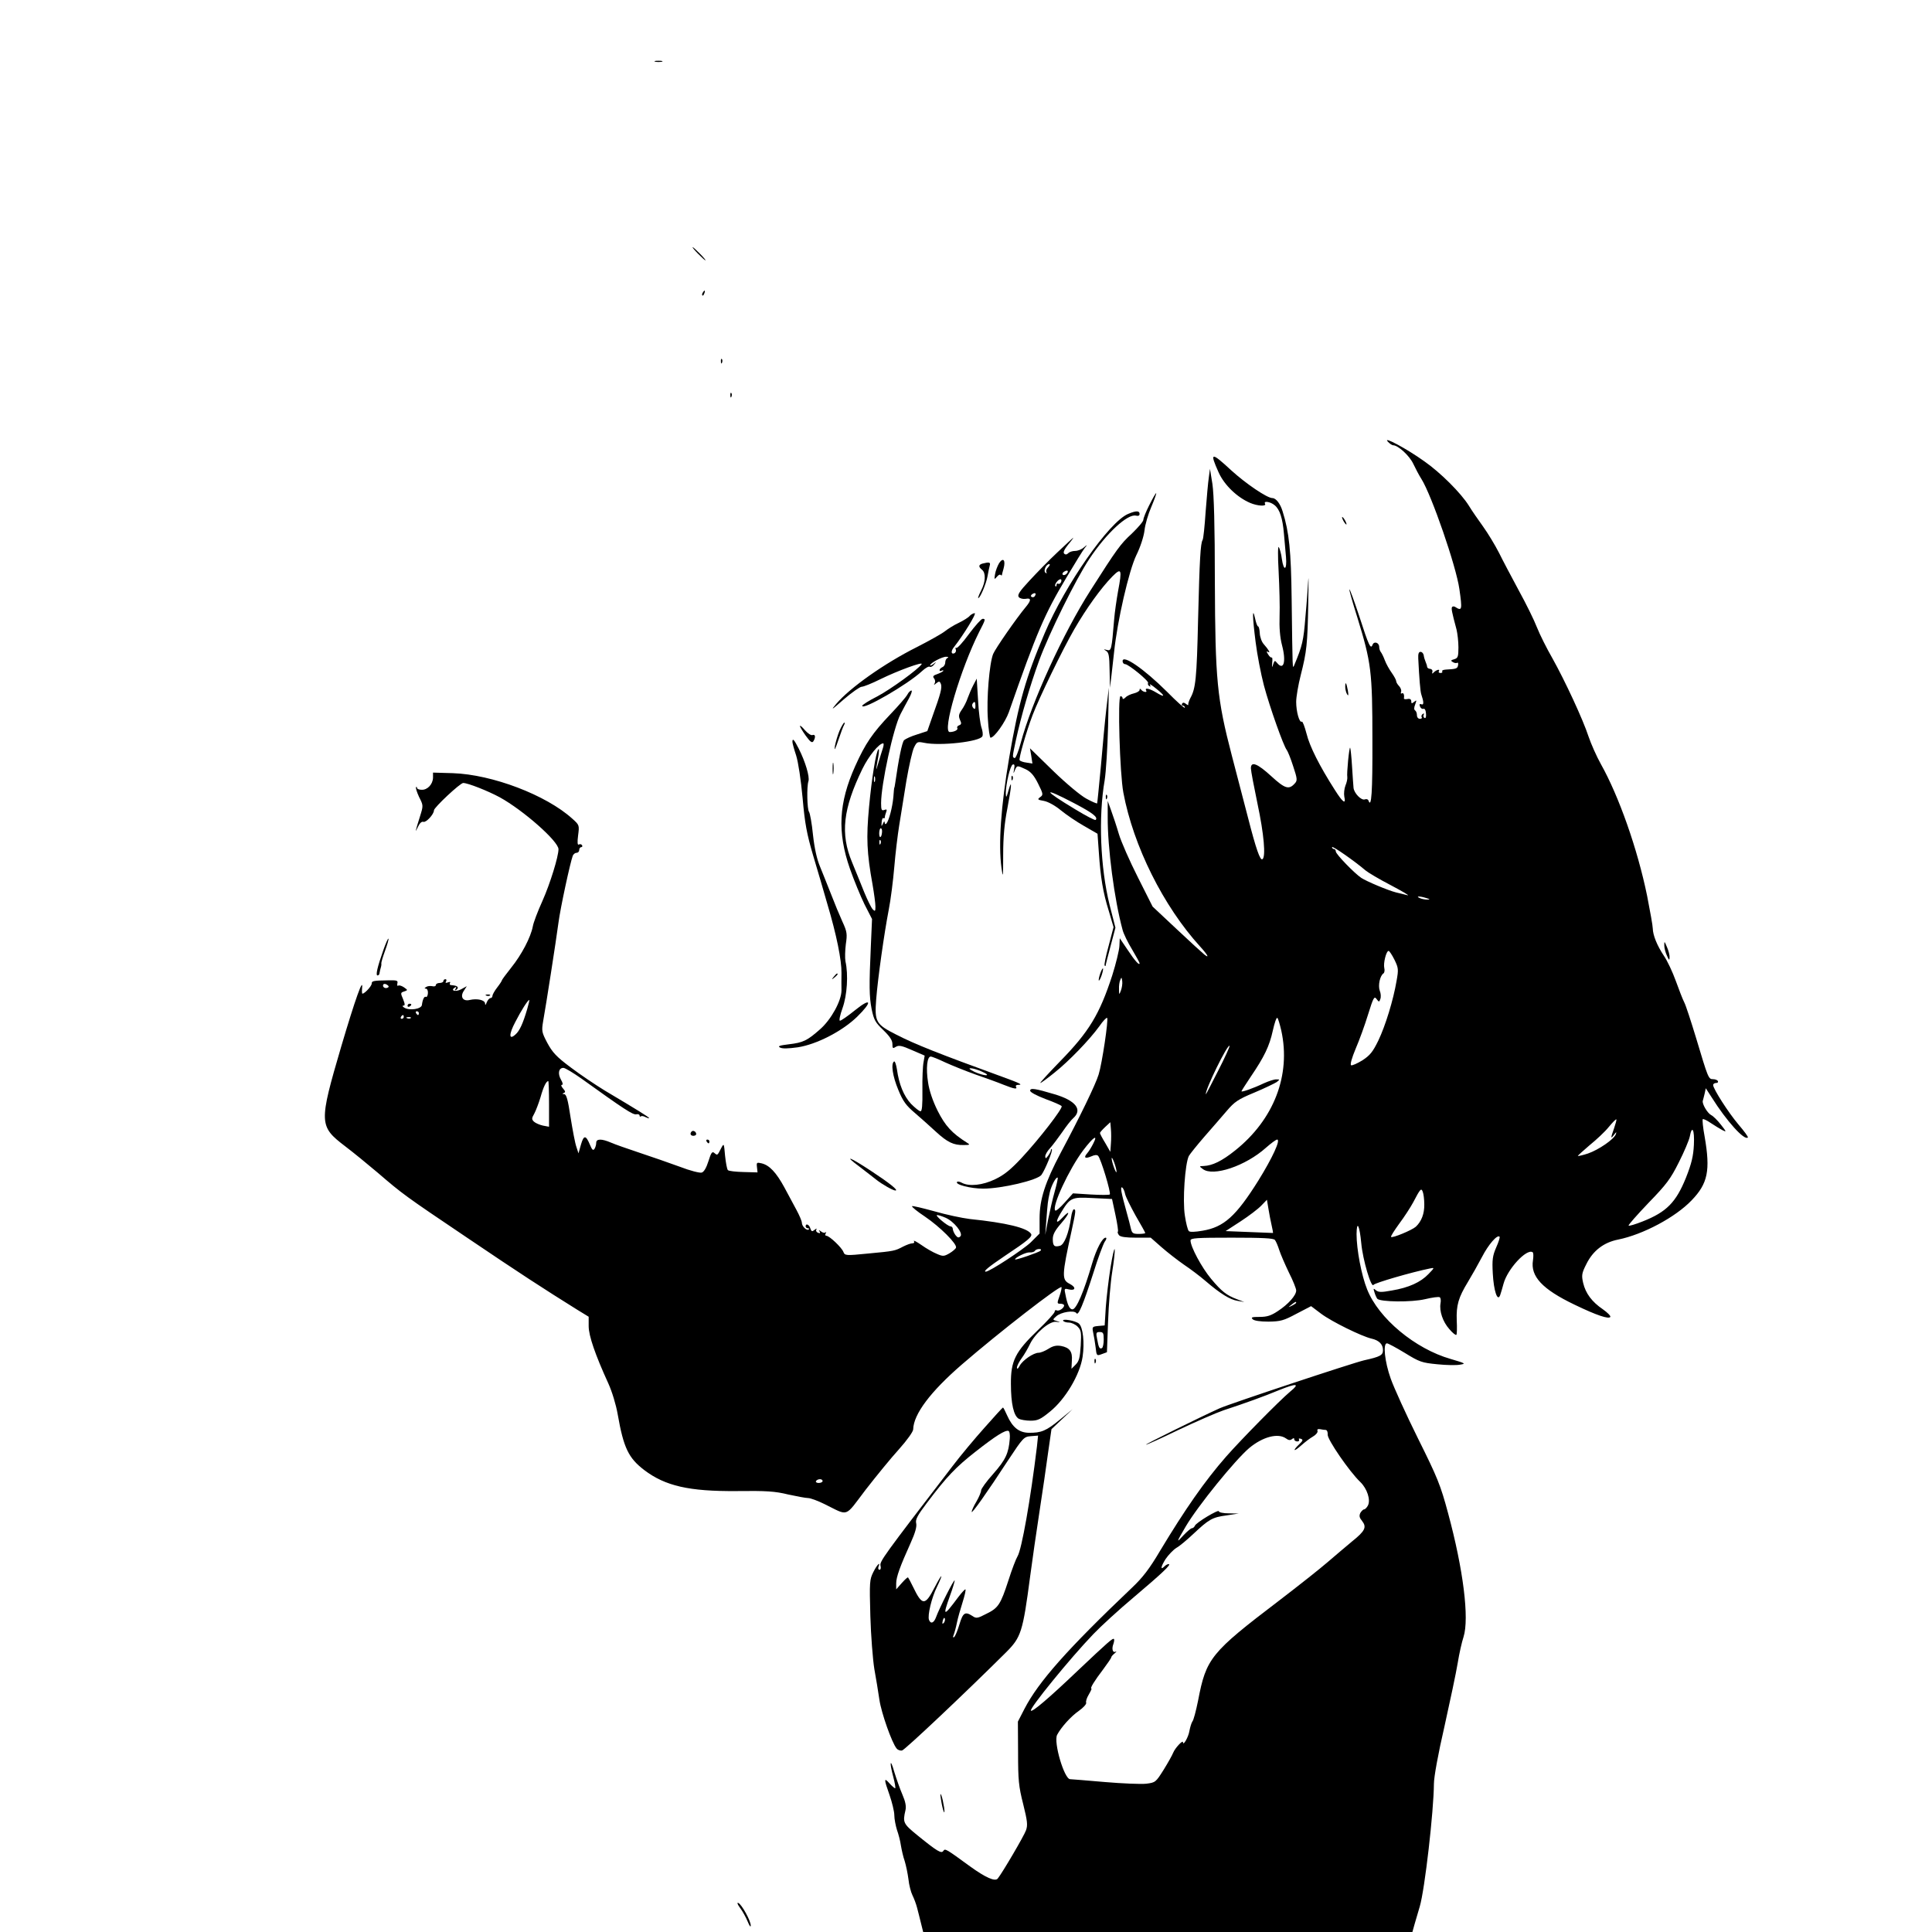 <?xml version="1.0" standalone="no"?>
<!DOCTYPE svg PUBLIC "-//W3C//DTD SVG 20010904//EN"
 "http://www.w3.org/TR/2001/REC-SVG-20010904/DTD/svg10.dtd">
<svg version="1.0" xmlns="http://www.w3.org/2000/svg"
 width="1024pt" height="1024pt" viewBox="0 0 1024 1024"
 preserveAspectRatio="xMidYMid meet">
<g transform="translate(0,1024) scale(0.1,-0.1)"
fill="#000000" stroke="none">
<path d="M3473 9913 c9 -2 25 -2 35 0 9 3 1 5 -18 5 -19 0 -27 -2 -17 -5z"/>
<path d="M3700 8895 c19 -19 36 -35 39 -35 3 0 -10 16 -29 35 -19 19 -36 35
-39 35 -3 0 10 -16 29 -35z"/>
<path d="M3725 8689 c-4 -6 -5 -12 -2 -15 2 -3 7 2 10 11 7 17 1 20 -8 4z"/>
<path d="M3821 8324 c0 -11 3 -14 6 -6 3 7 2 16 -1 19 -3 4 -6 -2 -5 -13z"/>
<path d="M3871 8144 c0 -11 3 -14 6 -6 3 7 2 16 -1 19 -3 4 -6 -2 -5 -13z"/>
<path d="M7355 7900 c10 -11 23 -20 29 -20 26 0 86 -55 106 -97 12 -25 31 -62
44 -82 54 -86 184 -462 201 -583 16 -111 14 -118 -22 -95 -6 4 -14 4 -17 -1
-4 -8 -2 -22 24 -119 5 -21 10 -63 10 -94 0 -50 -3 -57 -22 -63 -19 -5 -20 -8
-8 -15 8 -5 18 -7 23 -4 5 3 7 -3 5 -13 -3 -18 -10 -20 -66 -23 -13 -1 -21 -5
-18 -9 3 -5 -1 -9 -9 -9 -8 0 -12 4 -9 9 8 13 -10 9 -25 -4 -10 -11 -12 -10
-9 2 2 8 -4 14 -12 15 -8 0 -15 5 -16 10 0 6 -4 18 -8 27 -4 9 -9 25 -10 35
-2 10 -9 18 -17 18 -10 0 -13 -11 -12 -35 5 -104 11 -177 16 -190 14 -41 14
-58 1 -53 -10 4 -12 0 -8 -11 4 -10 12 -15 18 -13 7 3 13 -7 14 -25 2 -18 -2
-27 -8 -23 -6 3 -7 11 -4 17 4 7 2 8 -5 4 -6 -4 -9 -12 -6 -17 4 -5 -1 -9 -9
-9 -9 0 -16 8 -16 19 0 11 -4 22 -10 26 -6 4 -6 15 1 32 8 23 8 24 -6 13 -12
-10 -15 -10 -15 3 0 10 -7 15 -20 12 -11 -2 -19 -1 -19 3 3 20 -2 32 -11 27
-5 -3 -7 0 -4 8 3 8 -2 21 -10 30 -9 9 -16 21 -16 27 0 6 -11 26 -23 43 -13
18 -30 48 -37 67 -7 19 -17 39 -22 45 -4 5 -8 17 -8 26 0 23 -27 32 -35 12
-10 -27 -20 -6 -70 149 -27 81 -50 146 -53 144 -2 -2 17 -69 42 -148 74 -240
80 -287 80 -650 1 -276 -5 -366 -21 -321 -2 7 -11 9 -19 6 -19 -7 -57 33 -60
61 -1 12 -5 63 -8 115 -3 52 -8 96 -10 98 -5 5 -19 -137 -15 -157 1 -8 -3 -28
-10 -44 -6 -16 -9 -42 -6 -58 10 -44 -7 -33 -50 35 -82 128 -134 232 -150 298
-10 38 -21 67 -25 64 -13 -8 -30 53 -30 105 0 26 11 90 24 141 32 126 36 164
40 379 2 102 2 158 0 125 -2 -33 -8 -121 -15 -195 -10 -126 -16 -152 -59 -255
-10 -23 -9 -36 -14 350 -3 254 -13 354 -48 465 -12 40 -35 70 -54 70 -28 0
-140 76 -217 146 -108 100 -117 99 -68 -10 30 -67 99 -133 168 -162 38 -16 87
-19 78 -4 -10 17 29 11 51 -8 27 -22 42 -68 49 -150 3 -37 8 -93 11 -124 6
-71 -12 -79 -22 -10 -3 26 -11 54 -16 62 -5 9 -6 -41 -1 -130 4 -80 7 -186 5
-236 -2 -61 2 -112 13 -154 23 -87 9 -136 -26 -94 -12 15 -14 14 -21 -7 -6
-20 -7 -19 -5 8 2 18 1 30 -3 28 -3 -2 -12 5 -19 17 -9 15 -10 18 0 13 15 -10
3 12 -23 41 -11 12 -20 38 -21 58 -1 20 -5 36 -9 36 -4 0 -11 19 -16 43 -15
66 -14 7 3 -126 8 -65 28 -169 44 -230 31 -116 104 -321 121 -342 5 -6 21 -45
34 -86 22 -66 23 -76 9 -91 -31 -35 -52 -29 -125 38 -73 67 -108 81 -108 42 0
-13 16 -97 35 -188 34 -159 45 -283 26 -294 -12 -8 -34 55 -76 219 -20 77 -59
226 -86 330 -79 303 -88 402 -90 920 0 299 -5 466 -13 520 l-13 80 -6 -45 c-4
-25 -11 -107 -17 -183 -5 -76 -12 -143 -16 -149 -11 -18 -16 -98 -24 -423 -7
-313 -13 -365 -41 -415 -7 -14 -12 -29 -11 -34 2 -5 -3 -4 -12 3 -10 8 -16 9
-21 1 -3 -5 -1 -10 4 -10 6 0 11 -5 11 -11 0 -6 -43 32 -95 85 -122 121 -235
199 -235 162 0 -9 6 -16 13 -16 18 0 128 -90 122 -100 -3 -5 0 -12 6 -16 8 -5
9 -3 4 6 -5 8 10 -1 33 -20 49 -39 49 -50 1 -21 -36 22 -64 28 -54 11 8 -13
-18 -8 -27 5 -5 6 -8 6 -8 -2 0 -6 -14 -14 -30 -18 -17 -4 -37 -13 -45 -22 -8
-8 -15 -10 -15 -4 0 6 -5 11 -11 11 -16 0 -4 -411 15 -511 53 -283 212 -602
407 -816 41 -45 51 -65 22 -42 -10 8 -76 68 -146 134 l-128 120 -78 155 c-43
85 -89 189 -101 230 -12 41 -31 98 -41 125 l-18 50 0 -85 c-1 -161 35 -438 79
-599 5 -20 28 -67 50 -103 22 -37 40 -70 40 -73 0 -15 -24 11 -63 70 l-42 62
-2 -41 c-1 -22 -18 -93 -38 -156 -67 -206 -123 -299 -278 -457 -60 -62 -107
-113 -103 -113 4 0 37 24 74 54 77 61 187 175 239 247 19 28 38 47 41 44 8 -8
-27 -243 -45 -300 -16 -53 -100 -226 -201 -415 -83 -157 -112 -247 -112 -348
l0 -80 -47 -47 c-41 -39 -218 -155 -238 -155 -16 0 14 25 103 85 119 79 145
101 137 115 -20 32 -131 59 -325 79 -41 5 -126 23 -188 41 -62 17 -116 30
-118 27 -3 -3 27 -28 68 -55 80 -54 172 -146 165 -165 -2 -6 -18 -20 -35 -30
-28 -16 -34 -17 -66 -3 -20 8 -57 29 -82 47 -26 18 -44 27 -40 21 4 -7 1 -12
-9 -12 -9 0 -30 -8 -48 -17 -44 -23 -46 -24 -186 -37 -120 -12 -123 -11 -131
9 -9 23 -74 85 -90 85 -6 0 -8 6 -4 12 4 7 4 10 -1 6 -4 -4 -15 -2 -23 5 -13
9 -14 9 -8 0 5 -9 2 -11 -8 -7 -9 3 -13 11 -9 18 4 6 0 5 -9 -2 -14 -11 -17
-10 -23 7 -6 21 -25 29 -25 11 0 -5 5 -10 12 -10 6 0 8 -3 5 -6 -10 -10 -37
16 -37 35 0 9 -13 39 -28 67 -15 28 -44 82 -65 121 -43 79 -79 117 -120 127
-26 6 -28 5 -25 -20 l3 -28 -74 2 c-41 1 -78 5 -83 10 -5 5 -11 39 -15 76 -6
68 -6 68 -21 40 -20 -39 -19 -39 -36 -25 -11 10 -17 2 -31 -43 -11 -35 -24
-58 -36 -61 -10 -3 -62 10 -116 31 -54 20 -150 53 -213 74 -63 21 -132 45
-152 54 -49 21 -78 21 -78 -1 0 -10 -4 -24 -9 -32 -7 -11 -13 -6 -24 21 -22
53 -33 53 -48 1 l-13 -46 -11 34 c-7 19 -20 89 -31 157 -14 94 -22 122 -34
123 -11 0 -11 2 -2 6 10 4 9 9 -4 24 -9 10 -12 19 -6 19 7 0 5 11 -5 28 -18
32 -12 62 13 62 9 0 52 -26 96 -57 224 -161 274 -194 291 -189 9 2 17 -1 17
-7 0 -6 3 -7 6 -4 4 3 15 2 25 -4 11 -5 19 -8 19 -5 0 5 -62 43 -235 146 -49
30 -131 85 -181 123 -75 56 -96 79 -123 129 -30 57 -31 63 -22 117 15 83 68
423 81 521 10 77 62 318 76 355 4 8 12 15 20 15 8 0 14 7 14 15 0 8 5 15 11
15 5 0 7 5 4 10 -4 6 -11 7 -17 4 -7 -5 -9 10 -4 48 7 54 7 55 -31 89 -138
125 -424 234 -633 241 l-105 3 0 -27 c-1 -35 -30 -66 -61 -64 -13 0 -24 5 -24
10 0 5 -2 7 -5 4 -3 -3 4 -26 16 -52 23 -45 23 -46 5 -103 -26 -83 -28 -92
-11 -56 9 20 20 30 29 27 14 -5 56 40 56 61 0 15 139 145 155 145 25 0 131
-42 194 -76 125 -69 311 -233 311 -275 0 -39 -44 -182 -85 -274 -25 -55 -48
-116 -51 -135 -11 -58 -60 -151 -114 -218 -27 -34 -50 -65 -50 -68 0 -3 -11
-20 -25 -38 -14 -18 -25 -38 -25 -44 0 -7 -5 -12 -10 -12 -6 0 -15 -10 -20
-22 -6 -16 -9 -18 -9 -7 -1 19 -42 28 -81 19 -36 -9 -53 16 -32 48 l16 25 -31
-17 c-30 -15 -58 -6 -32 10 8 5 9 3 4 -6 -6 -9 -4 -11 4 -6 7 5 9 11 6 15 -6
6 -10 7 -36 10 -5 0 -7 5 -4 11 4 6 -1 7 -11 3 -12 -4 -15 -3 -10 5 4 7 2 12
-3 12 -6 0 -11 -4 -11 -10 0 -5 -9 -10 -20 -10 -11 0 -20 -5 -20 -11 0 -6 -9
-9 -19 -6 -10 2 -25 1 -32 -4 -10 -6 -11 -9 -2 -9 7 0 12 -11 11 -24 -1 -14
-6 -22 -10 -20 -9 6 -18 -12 -22 -43 -3 -21 -65 -31 -93 -14 -10 6 -12 11 -5
11 9 0 9 8 -2 35 -14 32 -13 34 6 40 20 7 20 7 -1 22 -12 8 -25 12 -30 9 -5
-4 -7 2 -5 12 4 15 -2 17 -48 16 -79 -1 -88 -3 -88 -17 0 -16 -49 -65 -51 -51
-1 5 -1 17 0 27 7 62 -36 -58 -110 -308 -120 -409 -119 -424 21 -531 41 -31
118 -94 170 -138 135 -116 143 -122 477 -347 275 -186 403 -269 581 -380 l62
-38 0 -50 c0 -51 35 -152 104 -303 20 -44 41 -113 50 -165 31 -177 57 -231
141 -295 111 -84 237 -113 489 -111 157 2 204 -1 273 -18 46 -10 94 -19 106
-19 12 0 51 -14 87 -32 131 -64 104 -74 218 76 56 72 135 169 177 215 42 47
75 93 75 105 2 81 92 200 257 343 200 173 519 420 529 411 2 -3 -2 -24 -10
-46 -14 -40 -14 -42 4 -42 11 0 20 -4 20 -9 0 -14 -28 -33 -40 -26 -5 3 -10 0
-10 -7 0 -7 -40 -51 -89 -98 -120 -115 -144 -163 -143 -285 0 -105 15 -170 42
-185 10 -5 38 -10 62 -10 38 0 53 7 103 48 81 65 159 196 173 291 11 74 2 156
-19 175 -17 16 -92 29 -84 15 4 -5 17 -9 31 -9 13 0 34 -10 45 -21 19 -19 21
-30 17 -101 -4 -65 -9 -83 -27 -101 l-22 -22 2 42 c4 49 -11 70 -57 79 -24 4
-42 1 -67 -15 -19 -12 -42 -21 -52 -21 -27 0 -84 -39 -100 -68 -9 -17 -14 -21
-15 -11 0 9 11 31 25 50 14 19 33 52 44 75 27 57 103 122 138 118 25 -3 26 -3
5 4 -24 7 -24 7 -4 25 25 23 96 34 107 17 10 -17 36 45 90 213 24 78 52 152
60 165 9 12 12 22 5 22 -17 0 -49 -60 -71 -135 -45 -154 -84 -245 -105 -245
-15 0 -27 25 -37 79 -7 31 -6 33 17 27 37 -9 41 11 6 29 -43 22 -43 41 10 283
23 106 23 112 11 112 -4 0 -11 -19 -14 -42 -12 -84 -36 -145 -59 -151 -30 -8
-38 -1 -38 36 0 24 12 46 46 85 45 52 49 75 4 27 -32 -34 -37 -24 -10 22 52
86 57 89 171 83 l103 -5 18 -84 c10 -47 16 -87 13 -89 -3 -3 0 -11 6 -19 8 -9
36 -13 90 -13 l78 0 58 -51 c32 -28 85 -69 118 -92 33 -22 85 -61 115 -87 78
-67 130 -99 170 -105 l35 -6 -37 14 c-58 22 -83 42 -139 109 -50 60 -109 170
-109 203 0 13 30 15 219 15 163 0 221 -3 228 -12 6 -7 16 -31 23 -53 7 -22 30
-75 51 -119 22 -43 39 -86 39 -96 0 -26 -42 -73 -97 -109 -36 -24 -57 -31 -97
-31 -40 0 -47 -2 -37 -12 7 -8 39 -13 84 -13 64 1 80 5 149 42 l77 40 53 -40
c56 -42 215 -120 267 -132 40 -9 61 -30 61 -61 0 -27 -14 -35 -100 -54 -64
-15 -705 -228 -765 -254 -102 -46 -394 -190 -391 -193 2 -2 79 33 172 78 93
44 201 91 239 104 113 37 215 74 292 106 97 39 115 37 61 -7 -58 -49 -257
-251 -339 -344 -114 -130 -218 -280 -350 -499 -56 -95 -92 -142 -148 -195
-345 -328 -497 -500 -571 -643 l-35 -68 1 -165 c0 -144 3 -178 27 -272 22 -89
25 -111 15 -139 -10 -29 -125 -225 -150 -256 -14 -17 -64 5 -147 65 -126 92
-132 96 -141 82 -10 -16 -31 -4 -137 82 -76 62 -79 68 -64 133 5 21 0 46 -16
83 -13 30 -32 84 -43 120 -22 78 -27 53 -5 -28 8 -30 12 -56 10 -58 -2 -2 -15
9 -29 24 -32 36 -32 26 -1 -61 13 -38 25 -86 25 -106 0 -20 7 -55 14 -78 8
-22 18 -60 21 -83 4 -23 12 -60 20 -82 7 -23 16 -66 20 -97 3 -30 13 -68 21
-84 8 -16 19 -45 24 -64 5 -20 15 -57 21 -83 l12 -48 1297 0 1296 0 12 43 c7
23 19 65 27 92 27 92 74 506 75 650 0 36 22 158 56 305 30 135 62 286 70 335
8 50 22 112 31 139 31 98 -1 357 -82 656 -40 149 -56 188 -159 395 -63 127
-128 270 -145 318 -32 90 -42 187 -20 187 6 0 49 -23 95 -51 78 -48 90 -52
172 -60 48 -5 102 -6 121 -2 32 5 28 7 -50 30 -189 54 -382 215 -443 369 -30
74 -56 212 -56 293 1 76 16 47 25 -49 8 -87 53 -240 65 -220 6 10 201 67 300
87 24 5 24 4 -9 -30 -41 -43 -104 -72 -194 -87 -55 -10 -70 -10 -84 1 -14 12
-15 11 -8 -11 4 -14 11 -29 15 -34 17 -17 182 -19 253 -2 38 9 73 14 78 10 5
-3 7 -17 4 -32 -7 -41 12 -98 47 -137 17 -20 33 -33 37 -30 3 3 4 37 2 76 -3
81 9 122 59 204 20 33 54 93 75 133 34 66 81 120 93 107 3 -2 -5 -28 -18 -57
-19 -44 -22 -65 -18 -137 5 -93 25 -153 39 -116 4 11 12 39 18 61 21 78 122
187 154 167 5 -3 5 -22 2 -43 -14 -85 49 -153 220 -235 118 -57 182 -78 190
-65 3 5 -15 23 -39 40 -59 40 -92 85 -105 140 -9 40 -8 51 17 100 35 71 92
115 169 130 132 27 303 118 389 208 86 89 100 158 69 337 -9 48 -13 90 -10 93
2 3 22 -6 42 -20 21 -14 49 -31 62 -38 23 -12 22 -9 -8 29 -18 23 -41 46 -52
51 -20 11 -48 59 -44 75 2 6 6 23 10 39 l6 28 31 -48 c79 -126 174 -231 192
-213 3 3 -20 34 -50 69 -54 64 -134 189 -134 209 0 6 7 11 16 11 8 0 12 4 9
10 -3 6 -15 10 -26 10 -24 0 -26 7 -89 217 -27 89 -55 175 -63 190 -8 15 -28
67 -45 114 -17 47 -45 107 -63 133 -36 54 -58 108 -59 145 0 14 -14 91 -30
173 -51 249 -150 529 -245 698 -23 41 -52 107 -65 145 -30 92 -125 296 -192
416 -30 52 -67 126 -82 164 -15 39 -58 126 -96 195 -37 69 -85 159 -105 200
-21 41 -59 104 -85 140 -26 36 -60 85 -75 110 -42 67 -150 175 -236 235 -92
66 -221 135 -194 105z m-118 -2273 c13 -11 73 -47 135 -79 62 -33 102 -56 88
-53 -14 4 -41 10 -61 15 -43 11 -155 58 -184 77 -36 24 -135 126 -135 140 0 7
-4 13 -10 13 -5 0 -10 5 -10 10 0 10 125 -78 177 -123z m323 -147 c20 -6 21
-8 5 -8 -11 0 -29 3 -40 8 -25 11 1 11 35 0z m-169 -327 c21 -43 22 -51 11
-112 -17 -101 -59 -238 -97 -317 -29 -59 -43 -77 -84 -104 -28 -17 -55 -29
-60 -26 -6 4 4 39 24 87 19 44 49 126 66 182 28 90 33 99 45 82 13 -17 14 -17
20 0 4 10 3 30 -3 44 -10 28 1 80 20 92 5 4 7 17 4 28 -6 25 10 91 23 91 4 0
18 -21 31 -47z m-1450 -163 c-9 -24 -10 -24 -10 7 -1 17 2 40 7 50 6 15 7 14
10 -7 2 -14 -2 -37 -7 -50z m-3881 21 c0 -4 -7 -8 -15 -8 -8 0 -15 6 -15 13 0
8 6 11 15 8 8 -4 15 -9 15 -13z m734 -120 c-22 -75 -40 -115 -62 -134 -35 -32
-36 0 -1 66 31 61 67 117 74 117 2 0 -3 -22 -11 -49z m-574 -21 c0 -5 -2 -10
-4 -10 -3 0 -8 5 -11 10 -3 6 -1 10 4 10 6 0 11 -4 11 -10z m-80 -20 c0 -5 -5
-10 -11 -10 -5 0 -7 5 -4 10 3 6 8 10 11 10 2 0 4 -4 4 -10z m37 -6 c-3 -3
-12 -4 -19 -1 -8 3 -5 6 6 6 11 1 17 -2 13 -5z m4614 -66 c52 -236 -39 -472
-245 -636 -70 -56 -120 -80 -166 -82 -25 -1 -25 -1 -5 -16 54 -42 227 16 335
113 26 23 53 43 59 43 20 0 -25 -97 -100 -218 -118 -188 -182 -246 -295 -265
-41 -7 -67 -8 -73 -2 -6 6 -15 42 -21 82 -13 80 1 276 21 316 7 12 44 58 83
103 39 44 92 106 118 136 41 48 59 61 146 97 55 23 108 49 119 56 17 14 17 14
-2 14 -11 1 -40 -9 -65 -20 -59 -28 -120 -49 -120 -43 0 2 22 37 49 77 72 106
99 162 117 244 9 40 19 71 24 68 4 -2 13 -33 21 -67z m-335 -214 c-36 -71 -65
-127 -65 -124 -3 26 115 267 126 257 2 -3 -25 -63 -61 -133z m-3546 -175 l0
-121 -32 6 c-18 4 -39 13 -48 21 -13 13 -12 18 2 43 8 15 23 54 33 87 15 54
30 85 41 85 2 0 4 -55 4 -121z m5645 -129 c-19 -53 -19 -59 0 -34 12 16 14 16
9 2 -9 -26 -92 -83 -148 -102 -27 -9 -51 -14 -53 -13 -1 2 27 27 62 57 36 29
82 72 102 97 20 24 37 42 40 40 2 -2 -4 -23 -12 -47z m-2667 -82 l-3 -43 -27
47 c-16 26 -28 49 -28 53 0 3 12 17 28 32 l27 25 3 -36 c2 -19 2 -55 0 -78z
m3090 -5 c-3 -61 -12 -99 -42 -175 -53 -131 -103 -182 -230 -232 -38 -15 -71
-25 -74 -22 -3 3 45 57 105 120 96 99 117 127 161 215 28 55 54 117 58 136 12
65 26 38 22 -42z m-3184 5 c-9 -18 -23 -41 -32 -51 -20 -23 -11 -30 22 -16 17
8 30 9 36 3 15 -15 70 -198 62 -205 -4 -3 -49 -3 -101 0 l-94 6 -44 -49 c-24
-27 -46 -46 -50 -42 -20 19 73 219 148 319 54 71 81 89 53 35z m124 -148 c0
-8 -6 1 -13 20 -7 19 -13 42 -13 50 0 8 6 -1 13 -20 7 -19 13 -42 13 -50z
m-328 -106 c-11 -38 -26 -105 -35 -149 l-15 -80 6 80 c7 89 7 95 18 145 8 36
34 85 42 78 2 -2 -5 -35 -16 -74z m373 -11 c3 -16 29 -67 56 -116 28 -48 51
-89 51 -92 0 -3 -16 -5 -35 -5 -30 0 -35 4 -41 28 -3 15 -14 56 -24 92 -27 97
-34 133 -22 126 5 -3 12 -18 15 -33z m1586 -56 c1 -50 -15 -91 -45 -119 -22
-19 -124 -61 -131 -54 -3 3 17 34 43 70 27 36 60 87 74 113 38 73 43 78 51 56
4 -10 8 -40 8 -66z m-809 -112 c5 -21 8 -39 7 -40 -1 0 -58 2 -126 5 l-125 5
80 52 c43 28 93 66 109 83 l30 31 8 -48 c4 -26 12 -66 17 -88z m-1729 41 c45
-19 96 -83 79 -99 -9 -9 -15 -7 -26 7 -8 11 -14 26 -14 33 0 7 -6 13 -12 13
-16 1 -86 60 -71 60 6 0 26 -6 44 -14z m504 -175 c-9 -9 -135 -52 -135 -46 0
10 59 39 77 37 12 -1 25 3 28 8 3 6 14 10 23 10 10 0 12 -3 7 -9z m1355 -276
c0 -2 -10 -9 -22 -15 -22 -11 -22 -10 -4 4 21 17 26 19 26 11z m157 -674 c7
-1 11 -12 10 -25 -2 -25 115 -196 173 -251 36 -35 56 -95 40 -125 -6 -11 -15
-20 -20 -20 -5 0 -14 -9 -20 -19 -7 -15 -5 -25 9 -42 26 -33 17 -53 -53 -109
-33 -28 -92 -77 -131 -111 -38 -33 -153 -124 -255 -202 -364 -277 -387 -306
-430 -531 -11 -54 -24 -104 -30 -110 -5 -7 -12 -30 -16 -51 -5 -32 -34 -82
-34 -59 0 14 -42 -31 -52 -56 -5 -13 -28 -54 -51 -91 -41 -65 -43 -67 -92 -73
-27 -3 -126 1 -220 9 -93 8 -176 15 -183 15 -31 0 -89 196 -69 235 21 40 73
98 115 127 24 17 41 36 39 43 -3 7 3 26 14 44 10 17 16 31 14 31 -10 0 17 43
62 102 23 31 43 60 43 64 0 4 8 13 18 21 9 8 12 12 5 9 -15 -8 -22 14 -12 40
4 12 6 24 3 27 -6 6 -29 -14 -194 -170 -149 -142 -238 -218 -246 -210 -10 10
207 277 331 406 38 40 135 129 215 196 149 126 201 175 184 175 -6 0 -15 -5
-22 -12 -23 -23 -20 -2 6 39 15 22 41 49 57 59 17 9 57 43 90 74 82 77 100 88
175 98 l65 10 -52 1 c-29 0 -53 5 -53 11 0 12 -121 -60 -127 -77 -3 -7 -10
-13 -16 -13 -5 0 -25 -17 -44 -37 -40 -44 -39 -40 12 47 65 110 261 351 336
415 72 60 153 81 195 51 13 -10 23 -11 31 -4 9 7 13 7 13 -1 0 -6 7 -11 16
-11 8 0 12 4 9 10 -3 6 1 7 10 4 13 -5 11 -10 -11 -31 -14 -13 -24 -26 -22
-28 2 -3 18 9 36 25 18 16 45 37 61 46 16 9 27 23 24 30 -3 8 2 11 14 9 10 -2
23 -4 30 -4z m-2667 -271 c0 -5 -9 -10 -21 -10 -11 0 -17 5 -14 10 3 6 13 10
21 10 8 0 14 -4 14 -10z"/>
<path d="M6092 7564 c-18 -35 -32 -71 -32 -79 0 -9 -28 -41 -61 -73 -61 -56
-78 -80 -219 -301 -144 -225 -313 -594 -370 -809 -12 -46 -27 -81 -32 -80 -13
5 -13 3 6 93 28 129 75 291 124 425 52 142 194 430 266 538 90 136 203 240
247 229 12 -3 19 0 19 9 0 18 -19 18 -61 0 -100 -42 -332 -373 -442 -632 -99
-232 -138 -367 -188 -659 -44 -257 -58 -460 -41 -585 8 -58 9 -51 9 70 0 95 7
168 22 244 23 121 26 165 6 96 -11 -39 -13 -41 -14 -15 0 49 23 148 37 153 9
3 11 -4 7 -25 -5 -25 -4 -26 4 -5 12 26 11 26 57 5 27 -13 44 -32 66 -76 28
-56 28 -60 11 -72 -16 -12 -14 -14 20 -20 22 -4 60 -25 90 -50 28 -23 84 -61
123 -83 l71 -41 7 -98 c9 -134 22 -213 53 -312 l25 -85 -26 -99 c-15 -55 -25
-102 -21 -105 3 -3 5 -3 5 0 0 4 12 50 26 103 l26 98 -31 121 c-49 198 -60
465 -26 661 7 44 15 172 18 285 l4 205 -13 -110 c-7 -60 -20 -198 -29 -305
-10 -107 -19 -197 -20 -198 -2 -2 -28 9 -57 25 -30 16 -106 79 -176 147 l-123
120 7 -41 6 -40 -31 5 c-17 2 -34 8 -37 13 -5 9 35 150 69 239 34 90 159 348
221 455 63 109 141 218 202 280 48 48 52 38 30 -78 -8 -45 -18 -113 -21 -152
-13 -160 -15 -166 -38 -160 -19 5 -20 5 -4 -5 14 -9 17 -27 18 -103 l2 -92 8
65 c4 36 10 92 14 125 17 164 78 430 118 513 21 42 39 98 43 130 3 32 20 88
36 125 16 38 28 71 26 73 -2 2 -18 -26 -36 -62z m-399 -1581 c101 -53 128 -75
114 -89 -3 -3 -52 22 -109 57 -173 104 -175 121 -5 32z"/>
<path d="M7120 7480 c6 -11 13 -20 16 -20 2 0 0 9 -6 20 -6 11 -13 20 -16 20
-2 0 0 -9 6 -20z"/>
<path d="M5604 7312 c-45 -42 -111 -110 -148 -150 -54 -58 -65 -76 -56 -87 6
-7 22 -11 36 -9 30 6 31 -7 1 -43 -50 -60 -161 -220 -173 -249 -20 -49 -36
-239 -28 -346 3 -54 10 -98 14 -98 20 0 78 82 97 135 149 427 189 519 306 715
44 74 87 144 96 155 16 20 15 20 -5 3 -11 -10 -32 -18 -45 -18 -14 0 -30 -5
-37 -12 -8 -8 -15 -9 -22 -2 -6 6 1 22 21 47 17 20 29 37 27 37 -2 -1 -39 -36
-84 -78z m-48 -78 c-9 -8 -13 -20 -10 -26 4 -7 2 -8 -4 -4 -14 8 2 46 19 46 6
0 3 -7 -5 -16z m96 -36 c-6 -6 -15 -8 -19 -4 -4 4 -1 11 7 16 19 12 27 3 12
-12z m-28 -43 c-4 -8 -10 -12 -15 -9 -5 3 -9 0 -9 -7 0 -7 -3 -9 -6 -6 -8 7
14 37 27 37 5 0 6 -7 3 -15z m-139 -74 c-3 -6 -11 -8 -17 -5 -6 4 -5 9 3 15
16 10 23 4 14 -10z"/>
<path d="M5296 7256 c-9 -15 -19 -41 -22 -59 -5 -29 -4 -30 9 -15 8 10 17 15
20 11 4 -3 7 -4 7 -2 0 2 4 18 9 35 12 44 -1 62 -23 30z"/>
<path d="M5208 7253 c-22 -6 -23 -17 -3 -33 21 -17 19 -64 -5 -110 -11 -22
-18 -40 -15 -40 10 0 42 76 49 115 4 22 9 48 12 58 5 17 -3 19 -38 10z"/>
<path d="M5140 6976 c-6 -8 -33 -25 -58 -37 -26 -12 -59 -33 -74 -45 -15 -12
-82 -50 -149 -84 -173 -87 -354 -215 -427 -301 -31 -37 -25 -33 40 24 43 37
86 67 95 67 10 0 55 18 101 41 90 44 226 94 217 79 -16 -26 -165 -134 -235
-171 -44 -22 -80 -45 -80 -50 0 -26 241 113 317 184 17 16 36 27 41 23 5 -3
16 2 23 12 13 15 12 16 -3 3 -10 -7 -18 -11 -18 -7 0 12 65 46 85 45 11 0 14
-3 8 -6 -7 -2 -13 -13 -13 -24 0 -11 -7 -22 -15 -25 -8 -4 -15 -10 -15 -16 0
-5 5 -6 10 -3 6 3 10 3 10 0 0 -3 -14 -11 -30 -17 -24 -8 -28 -13 -19 -24 6
-7 7 -19 3 -26 -6 -10 -4 -10 9 1 14 11 18 11 24 -4 7 -20 -1 -51 -44 -170
l-28 -80 -55 -18 c-30 -9 -60 -23 -68 -30 -11 -11 -29 -101 -47 -227 -2 -14
-4 -25 -5 -25 -1 0 -3 -22 -5 -50 -5 -54 -23 -124 -37 -140 -5 -5 -8 -3 -9 5
0 10 -4 7 -9 -5 -8 -17 -9 -17 -7 7 1 15 5 24 9 22 4 -3 8 -1 8 5 0 5 3 17 7
27 5 13 3 16 -10 11 -14 -5 -17 0 -17 36 0 100 65 399 103 472 12 23 32 61 45
84 12 22 18 41 13 41 -6 0 -16 -10 -22 -22 -7 -13 -47 -59 -89 -103 -96 -101
-133 -155 -187 -275 -88 -196 -96 -350 -28 -545 21 -60 56 -145 77 -188 l40
-78 -6 -137 c-10 -220 -9 -273 4 -341 12 -57 19 -70 62 -111 34 -33 48 -54 48
-73 0 -24 2 -26 19 -15 15 9 31 6 85 -18 l67 -29 -6 -35 c-4 -19 -7 -86 -6
-147 1 -81 -2 -113 -10 -113 -7 0 -29 18 -50 39 -39 42 -64 104 -75 183 -4 26
-11 45 -15 42 -18 -11 -8 -78 22 -150 25 -61 41 -83 87 -122 30 -26 80 -70
111 -99 63 -58 95 -73 149 -72 33 0 35 2 18 12 -81 51 -116 90 -156 169 -26
52 -45 108 -51 151 -12 75 -5 137 14 137 7 0 41 -14 77 -31 35 -16 107 -45
160 -64 52 -18 119 -42 148 -54 58 -23 76 -26 67 -11 -3 6 2 10 11 10 28 0 12
8 -87 44 -332 121 -457 170 -560 223 -107 54 -114 68 -105 186 9 115 43 353
66 472 11 55 24 159 30 230 6 72 18 171 26 220 8 50 25 156 38 236 14 81 32
161 41 178 15 30 18 31 53 24 84 -18 298 6 309 35 4 8 1 29 -5 46 -6 17 -15
82 -18 145 l-7 114 -18 -34 c-10 -19 -23 -50 -30 -69 -6 -19 -21 -48 -32 -63
-16 -23 -17 -33 -9 -52 9 -18 8 -25 -4 -29 -9 -3 -13 -10 -10 -15 6 -9 -16
-21 -40 -21 -42 0 56 331 156 531 34 66 35 69 18 69 -7 0 -39 -36 -72 -80 -32
-44 -62 -77 -67 -74 -5 3 -6 -1 -3 -9 3 -8 -1 -17 -9 -20 -17 -6 -17 14 0 34
50 64 121 179 109 179 -7 0 -19 -7 -26 -14z m30 -478 c0 -16 -3 -19 -11 -11
-6 6 -8 16 -5 22 11 17 16 13 16 -11z m-491 -225 c-5 -16 -16 -50 -24 -78 -14
-49 -14 -44 1 40 3 22 4 37 0 34 -13 -12 -36 -156 -50 -308 -15 -161 -12 -240
19 -411 8 -47 15 -98 15 -115 0 -25 -2 -27 -14 -15 -8 8 -28 49 -45 90 -16 41
-46 113 -65 160 -63 151 -48 283 55 495 34 69 88 135 110 135 4 0 3 -12 -2
-27z m-42 -175 c-3 -7 -5 -2 -5 12 0 14 2 19 5 13 2 -7 2 -19 0 -25z m38 -268
c-2 -31 -15 -37 -15 -7 0 15 4 27 8 27 5 0 8 -9 7 -20z m-8 -62 c-3 -8 -6 -5
-6 6 -1 11 2 17 5 13 3 -3 4 -12 1 -19z m538 -1208 c27 -12 33 -19 20 -19 -11
0 -38 8 -60 18 -26 13 -33 19 -20 19 11 0 38 -8 60 -18z"/>
<path d="M7130 6599 c0 -13 5 -31 10 -39 7 -11 8 -5 4 20 -8 43 -14 51 -14 19z"/>
<path d="M4450 6368 c-10 -24 -21 -61 -25 -83 -4 -28 1 -19 18 31 13 39 27 76
31 82 4 7 4 12 1 12 -3 0 -15 -19 -25 -42z"/>
<path d="M4240 6392 c0 -5 14 -28 31 -52 24 -33 33 -39 40 -29 13 21 11 39 -5
33 -7 -3 -25 9 -40 26 -14 17 -26 27 -26 22z"/>
<path d="M4200 6308 c0 -7 9 -40 20 -73 11 -36 25 -127 34 -225 12 -136 22
-189 56 -305 23 -77 57 -192 75 -256 49 -164 76 -299 75 -366 0 -32 -1 -73 0
-92 0 -55 -54 -154 -113 -206 -69 -61 -90 -71 -166 -80 -50 -6 -60 -10 -47
-17 12 -7 43 -6 94 1 99 15 234 84 314 161 84 82 77 106 -11 35 -37 -30 -73
-55 -79 -55 -6 0 0 29 14 68 24 68 31 176 15 247 -3 17 -2 57 2 90 8 54 7 66
-18 120 -15 33 -42 98 -60 145 -18 47 -45 112 -58 145 -17 40 -30 97 -38 170
-6 61 -16 115 -21 122 -10 13 -13 133 -3 163 7 23 -16 102 -52 173 -24 47 -33
57 -33 35z"/>
<path d="M4413 6165 c0 -27 2 -38 4 -22 2 15 2 37 0 50 -2 12 -4 0 -4 -28z"/>
<path d="M5361 6114 c0 -11 3 -14 6 -6 3 7 2 16 -1 19 -3 4 -6 -2 -5 -13z"/>
<path d="M5861 6014 c0 -11 3 -14 6 -6 3 7 2 16 -1 19 -3 4 -6 -2 -5 -13z"/>
<path d="M2031 5202 c-31 -88 -41 -132 -30 -132 5 0 10 5 10 10 2 11 5 25 9
38 1 4 2 11 1 15 -1 5 8 35 20 68 12 33 20 61 18 64 -3 2 -15 -26 -28 -63z"/>
<path d="M8821 5230 c0 -14 6 -38 14 -55 11 -25 14 -27 14 -9 1 12 -6 37 -14
55 -13 31 -14 32 -14 9z"/>
<path d="M5831 5079 c-6 -18 -9 -34 -7 -36 2 -2 9 10 15 28 6 18 9 34 7 36 -2
2 -9 -10 -15 -28z"/>
<path d="M4419 5063 c-13 -16 -12 -17 4 -4 16 13 21 21 13 21 -2 0 -10 -8 -17
-17z"/>
<path d="M2578 4963 c7 -3 16 -2 19 1 4 3 -2 6 -13 5 -11 0 -14 -3 -6 -6z"/>
<path d="M2160 4909 c0 -5 5 -7 10 -4 6 3 10 8 10 11 0 2 -4 4 -10 4 -5 0 -10
-5 -10 -11z"/>
<path d="M5460 4459 c0 -8 34 -26 81 -44 44 -16 83 -33 86 -38 7 -11 -118
-173 -212 -274 -58 -62 -92 -90 -140 -113 -66 -32 -138 -40 -177 -19 -11 6
-22 8 -25 5 -14 -14 72 -36 138 -36 99 0 289 45 309 73 20 28 61 129 55 135
-3 3 -5 1 -5 -4 0 -6 -7 -19 -15 -30 -12 -16 -14 -16 -15 -3 0 9 11 28 25 43
14 15 42 53 64 84 21 31 48 66 60 76 50 45 12 93 -99 126 -104 31 -130 35
-130 19z"/>
<path d="M3666 4243 c-11 -11 -6 -23 9 -23 8 0 15 4 15 9 0 13 -16 22 -24 14z"/>
<path d="M3745 4190 c3 -5 8 -10 11 -10 2 0 4 5 4 10 0 6 -5 10 -11 10 -5 0
-7 -4 -4 -10z"/>
<path d="M4556 4056 c32 -25 73 -56 89 -69 30 -24 88 -57 101 -57 18 0 -31 39
-125 101 -118 78 -154 91 -65 25z"/>
<path d="M5886 3522 c-10 -62 -21 -157 -25 -210 l-6 -97 -34 -3 c-32 -3 -33
-5 -27 -35 4 -18 10 -53 13 -78 5 -46 6 -46 33 -36 l27 10 6 162 c3 90 13 208
22 264 9 56 15 109 13 119 -2 9 -12 -34 -22 -96z m-36 -381 c0 -22 -4 -42 -9
-46 -13 -7 -18 2 -26 48 -7 33 -5 37 14 37 18 0 21 -6 21 -39z"/>
<path d="M5801 3024 c0 -11 3 -14 6 -6 3 7 2 16 -1 19 -3 4 -6 -2 -5 -13z"/>
<path d="M5219 2674 c-52 -58 -128 -149 -169 -203 -371 -483 -389 -508 -383
-530 3 -12 1 -21 -6 -21 -5 0 -8 7 -5 15 13 32 -7 13 -27 -27 -20 -40 -21 -51
-16 -233 3 -104 13 -230 21 -280 9 -49 21 -123 27 -164 10 -69 66 -228 91
-258 6 -8 19 -13 29 -11 14 2 341 311 551 520 80 80 89 107 128 403 11 83 33
236 49 340 16 105 37 246 46 315 l18 125 56 53 56 53 -67 -55 c-73 -60 -99
-71 -166 -70 -51 1 -86 29 -114 92 -10 23 -20 42 -22 42 -2 0 -46 -48 -97
-106z m133 -60 c-6 -77 -22 -111 -87 -185 -36 -40 -65 -80 -65 -89 0 -8 -11
-35 -25 -59 -14 -23 -25 -48 -25 -54 0 -13 80 100 193 273 80 121 84 125 121
128 l38 3 -6 -58 c-34 -281 -81 -547 -103 -582 -8 -13 -30 -70 -48 -127 -42
-129 -54 -147 -118 -178 -46 -24 -53 -25 -73 -11 -39 25 -50 18 -69 -45 -10
-34 -23 -64 -28 -67 -7 -4 -7 1 -2 13 4 10 12 39 17 64 5 25 19 73 30 108 11
35 18 65 15 68 -2 2 -19 -16 -38 -41 -79 -106 -84 -105 -44 7 14 38 25 75 25
81 -1 13 -83 -150 -99 -195 -11 -30 -28 -37 -37 -14 -9 23 14 119 42 175 37
77 28 75 -12 -2 -51 -99 -66 -99 -115 3 -12 25 -24 47 -26 49 -2 3 -17 -11
-33 -29 l-30 -34 0 32 c0 33 20 89 77 215 24 53 33 86 29 103 -5 20 6 41 56
107 106 141 154 191 260 274 107 84 156 114 173 109 6 -2 9 -21 7 -42z m-350
-976 c-8 -8 -9 -4 -5 13 4 13 8 18 11 10 2 -7 -1 -18 -6 -23z"/>
<path d="M4987 705 c9 -61 24 -99 17 -45 -4 25 -10 54 -15 65 -6 13 -6 6 -2
-20z"/>
<path d="M3923 127 c13 -17 31 -50 40 -72 9 -22 16 -32 16 -21 1 24 -48 113
-66 120 -8 3 -4 -8 10 -27z"/>
</g>
</svg>
